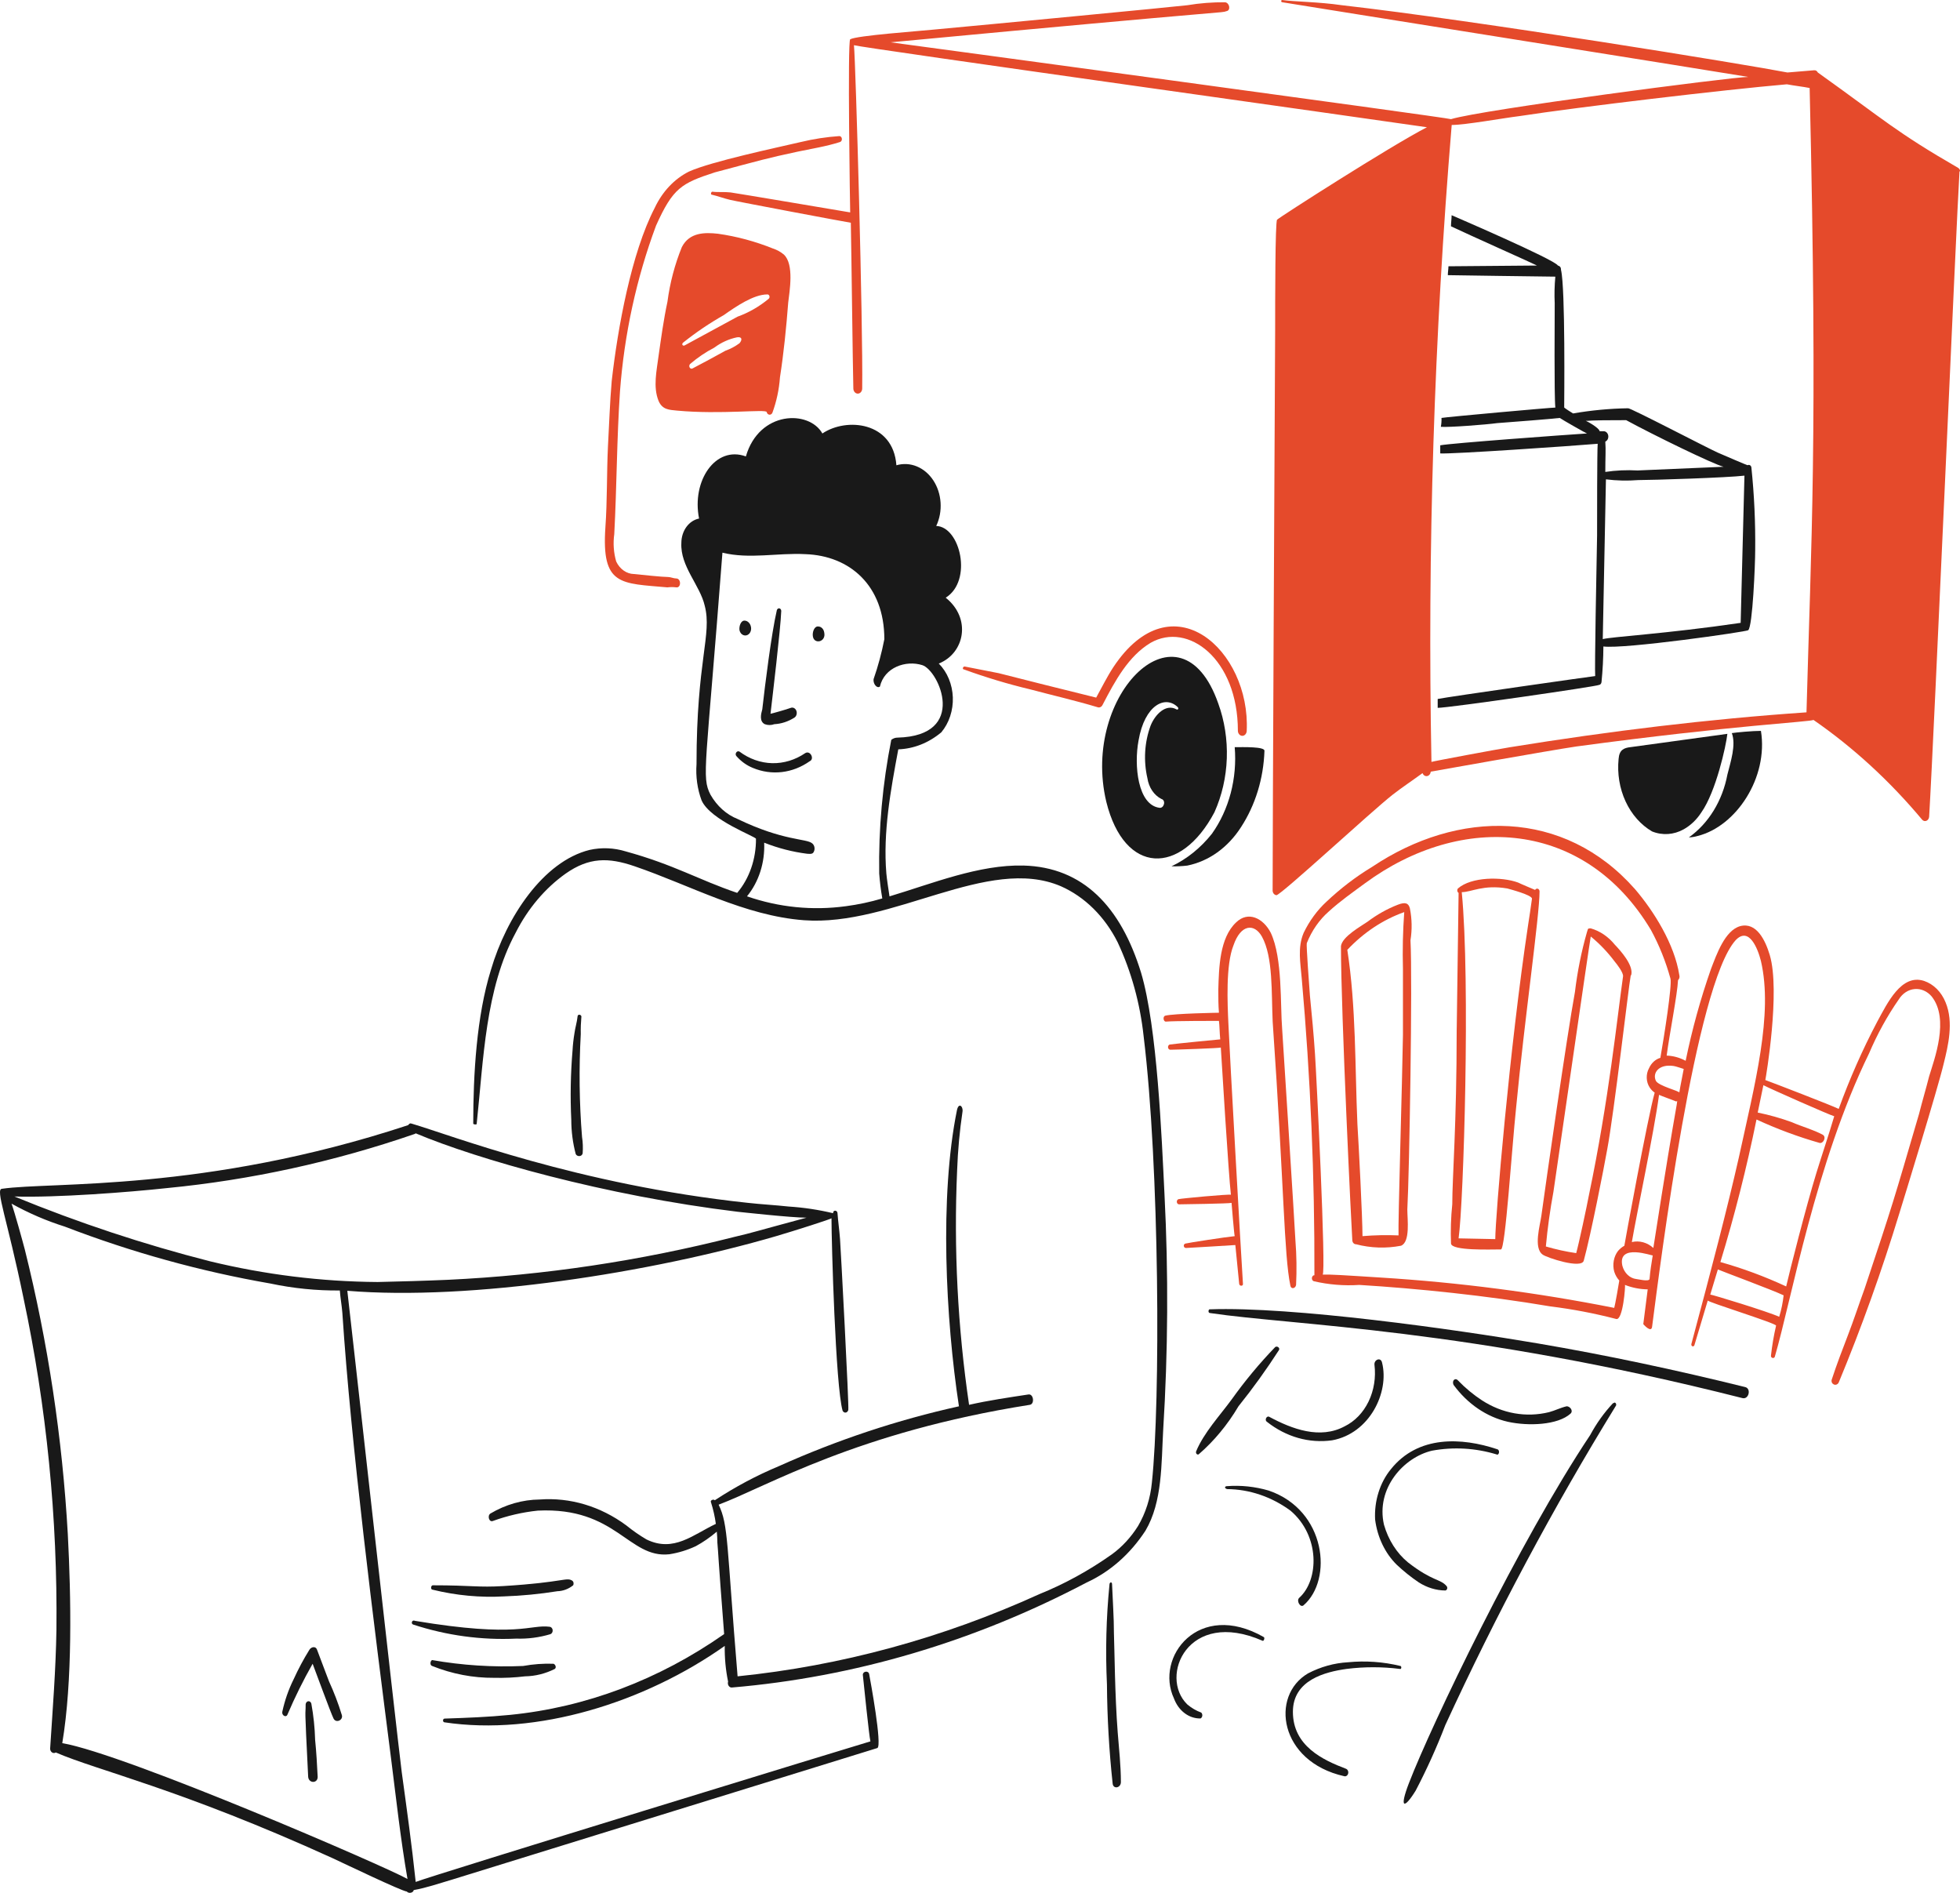 <svg width="87" height="84" viewBox="0 0 87 84" fill="none" xmlns="http://www.w3.org/2000/svg">
<path d="M19.21 70.549C20.252 70.804 21.318 70.904 22.382 70.844C23.171 70.817 23.958 70.74 24.74 70.615C24.991 70.608 25.235 70.517 25.442 70.352C25.458 70.32 25.464 70.283 25.459 70.247C25.454 70.211 25.438 70.178 25.414 70.155C25.139 69.972 25.081 70.216 22.354 70.385C21.22 70.455 20.959 70.352 19.21 70.352C19.125 70.352 19.098 70.549 19.21 70.549Z" fill="#191919"/>
<path d="M18.339 72.094C19.827 72.581 21.371 72.791 22.915 72.718C23.425 72.735 23.936 72.669 24.431 72.521C24.462 72.51 24.49 72.486 24.508 72.454C24.527 72.421 24.535 72.382 24.532 72.344C24.529 72.305 24.514 72.269 24.49 72.241C24.467 72.214 24.436 72.197 24.403 72.193C23.52 72.077 23.025 72.699 18.423 71.93C18.283 71.862 18.227 72.058 18.339 72.094Z" fill="#191919"/>
<path d="M19.182 73.932C20.067 74.287 20.997 74.465 21.933 74.458C22.391 74.469 22.85 74.447 23.306 74.392C23.76 74.385 24.209 74.273 24.626 74.064C24.71 73.998 24.654 73.867 24.57 73.834C24.119 73.818 23.668 73.851 23.222 73.932C21.871 73.992 20.517 73.904 19.18 73.67C19.097 73.703 19.07 73.9 19.182 73.932Z" fill="#191919"/>
<path d="M49.247 70.32C49.102 71.791 49.065 73.274 49.135 74.752C49.146 76.223 49.23 77.692 49.388 79.151C49.415 79.414 49.754 79.348 49.754 79.085C49.754 78.364 49.67 77.608 49.613 76.886C49.484 75.221 49.473 73.212 49.445 72.487C49.445 71.765 49.389 71.01 49.361 70.287C49.346 70.177 49.247 70.221 49.247 70.32Z" fill="#191919"/>
<path d="M14.606 74.62C14.437 74.161 14.239 73.668 14.072 73.209C14.017 73.045 13.82 73.077 13.736 73.209C13.476 73.627 13.241 74.066 13.034 74.522C12.809 74.974 12.639 75.461 12.53 75.968C12.502 76.132 12.698 76.231 12.755 76.099C13.089 75.318 13.464 74.561 13.877 73.834C13.984 74.109 14.675 76.001 14.804 76.263C14.916 76.493 15.253 76.329 15.17 76.099C15.014 75.59 14.825 75.096 14.606 74.62Z" fill="#191919"/>
<path d="M13.82 75.605C13.811 75.571 13.793 75.541 13.768 75.521C13.742 75.502 13.712 75.493 13.682 75.497C13.652 75.501 13.624 75.517 13.603 75.543C13.582 75.568 13.569 75.602 13.567 75.637C13.567 76.294 13.503 75.338 13.679 78.855C13.708 79.15 14.101 79.15 14.101 78.855C14.073 78.296 14.044 77.771 13.988 77.213C13.973 76.672 13.917 76.134 13.82 75.605Z" fill="#191919"/>
<path d="M38.58 74.291C38.548 74.13 38.299 74.16 38.299 74.324C38.327 74.587 38.58 77.082 38.636 77.278C38.384 77.345 19.098 83.254 18.452 83.516C18.283 81.909 18.059 80.299 17.834 78.658C17.61 76.918 15.473 57.708 15.417 57.282C20.912 57.735 28.898 56.478 34.453 54.857C35.239 54.627 36.908 54.095 36.908 54.063C36.908 55.134 37.087 61.503 37.401 62.604C37.414 62.632 37.434 62.655 37.458 62.669C37.482 62.684 37.51 62.69 37.537 62.687C37.564 62.684 37.589 62.671 37.61 62.65C37.631 62.63 37.646 62.602 37.654 62.572C37.693 62.431 37.312 55.282 37.287 54.987C37.259 54.594 37.203 54.232 37.175 53.839C37.175 53.708 36.978 53.675 36.978 53.839C36.33 53.685 35.674 53.586 35.013 53.544C34.396 53.477 33.777 53.445 33.189 53.379C25.657 52.576 19.991 50.367 18.282 49.867C18.198 49.833 18.17 49.867 18.114 49.932C9.07 52.912 2.277 52.436 0.091 52.755C-0.224 52.755 0.324 54.097 1.045 57.614C2.066 62.424 2.557 67.366 2.505 72.322C2.477 74.094 2.337 75.868 2.225 77.607C2.226 77.641 2.235 77.673 2.25 77.702C2.266 77.731 2.287 77.754 2.312 77.771C2.337 77.787 2.366 77.796 2.395 77.796C2.424 77.796 2.452 77.787 2.477 77.771C4.334 78.578 8.005 79.387 14.773 82.466C15.334 82.728 17.805 83.912 18.058 83.943C18.142 84.041 18.338 84.009 18.366 83.877C18.928 83.779 19.489 83.582 20.051 83.418C20.697 83.221 38.944 77.574 38.944 77.574C39.169 77.477 38.631 74.559 38.58 74.291ZM7.418 52.724C11.137 52.363 14.814 51.56 18.394 50.327C18.415 50.324 18.435 50.312 18.45 50.294C21.2 51.45 26.848 53.061 32.739 53.775C32.862 53.787 35.13 54.038 35.799 54.038C33.463 54.666 33.411 54.702 32.598 54.891C28.415 55.955 24.16 56.592 19.882 56.795C18.841 56.84 17.8 56.869 16.759 56.893C14.261 56.875 11.772 56.567 9.327 55.975C6.384 55.225 3.483 54.264 0.641 53.098C2.505 53.155 5.706 52.91 7.418 52.724ZM2.764 77.357C3.225 74.607 3.156 70.873 3.01 68.087C2.768 63.806 2.128 59.569 1.101 55.45C0.999 55.062 0.649 53.79 0.512 53.415C1.27 53.836 2.059 54.177 2.87 54.432C5.845 55.576 8.899 56.421 11.997 56.959C13.015 57.175 14.049 57.279 15.084 57.269C15.111 57.63 15.169 57.912 15.197 58.272C15.584 64.153 16.599 72.094 17.358 78.035C17.583 79.808 17.78 81.613 18.088 83.386C17.21 82.873 5.564 77.836 2.766 77.357L2.764 77.357Z" fill="#191919"/>
<path d="M25.638 45.104C25.61 45.367 25.526 45.629 25.498 45.859C25.456 46.109 25.428 46.361 25.414 46.614C25.328 47.64 25.309 48.671 25.358 49.7C25.359 50.212 25.425 50.721 25.554 51.21C25.61 51.342 25.835 51.342 25.863 51.177C25.882 50.936 25.872 50.693 25.835 50.455C25.713 48.938 25.695 47.412 25.779 45.892C25.774 45.629 25.784 45.366 25.807 45.104C25.78 45.007 25.638 45.007 25.638 45.104Z" fill="#191919"/>
<path d="M53.712 58.27C57.446 58.826 65.087 58.939 77.348 62.046C77.629 62.111 77.742 61.617 77.461 61.554C74.401 60.798 71.341 60.142 68.253 59.617C64.594 58.994 57.355 57.97 53.683 58.106C53.626 58.139 53.626 58.27 53.712 58.27Z" fill="#191919"/>
<path d="M56.602 59.781C55.908 60.5 55.26 61.279 54.665 62.112C54.162 62.801 53.429 63.589 53.093 64.41C53.087 64.429 53.085 64.449 53.089 64.468C53.092 64.487 53.1 64.505 53.112 64.519C53.124 64.533 53.139 64.543 53.156 64.547C53.172 64.551 53.19 64.549 53.206 64.541C53.891 63.948 54.488 63.227 54.974 62.407C55.611 61.614 56.211 60.781 56.771 59.912C56.826 59.814 56.688 59.715 56.602 59.781Z" fill="#191919"/>
<path d="M71.593 62.275C71.204 62.691 70.864 63.166 70.583 63.687C67.439 68.399 63.539 76.539 62.539 79.132C62.108 80.251 62.315 80.31 62.838 79.465C63.328 78.529 63.768 77.557 64.154 76.556C66.415 71.641 68.946 66.904 71.733 62.373C71.738 62.361 71.74 62.347 71.74 62.333C71.739 62.319 71.737 62.305 71.731 62.293C71.726 62.28 71.718 62.269 71.709 62.261C71.7 62.252 71.689 62.246 71.677 62.242C71.649 62.241 71.621 62.275 71.593 62.275Z" fill="#191919"/>
<path d="M56.237 63.097C57.086 63.769 58.112 64.06 59.129 63.918C60.797 63.614 61.677 61.785 61.347 60.471C61.29 60.209 60.98 60.34 61.01 60.57C61.078 61.131 60.986 61.703 60.748 62.196C60.509 62.689 60.137 63.075 59.69 63.295C58.596 63.884 57.36 63.426 56.322 62.866C56.209 62.834 56.126 63.031 56.237 63.097Z" fill="#191919"/>
<path d="M66.456 64.313C64.883 63.787 62.947 63.689 61.739 65.199C61.497 65.494 61.309 65.845 61.189 66.23C61.068 66.614 61.017 67.023 61.038 67.432C61.137 68.213 61.477 68.924 61.992 69.434C62.302 69.726 62.63 69.99 62.975 70.222C63.337 70.454 63.742 70.578 64.154 70.583C64.172 70.581 64.19 70.572 64.204 70.558C64.219 70.544 64.23 70.526 64.236 70.505C64.241 70.485 64.242 70.463 64.238 70.441C64.233 70.42 64.223 70.401 64.21 70.386C63.93 70.059 63.592 70.187 62.497 69.335C61.998 68.925 61.624 68.338 61.431 67.662C61.065 66.055 62.301 64.674 63.564 64.378C64.518 64.203 65.493 64.259 66.427 64.543C66.54 64.608 66.596 64.346 66.456 64.313Z" fill="#191919"/>
<path d="M54.469 66.083C55.462 66.091 56.434 66.42 57.276 67.035C58.593 68.144 58.558 70.111 57.669 70.909C57.528 71.041 57.725 71.369 57.865 71.237C59.175 70.103 58.866 67.024 56.321 66.15C55.707 65.97 55.072 65.903 54.441 65.954C54.347 65.973 54.356 66.05 54.469 66.083Z" fill="#191919"/>
<path d="M56.097 72.65C53.202 70.997 51.249 73.537 52.11 75.375C52.209 75.643 52.374 75.87 52.584 76.028C52.794 76.186 53.04 76.267 53.289 76.261C53.31 76.251 53.328 76.234 53.342 76.212C53.355 76.191 53.364 76.166 53.367 76.139C53.37 76.113 53.367 76.086 53.358 76.061C53.35 76.037 53.336 76.015 53.318 75.999C53.096 75.919 52.888 75.797 52.7 75.638C51.435 74.406 52.722 71.359 56.043 72.814C56.097 72.844 56.153 72.684 56.097 72.65Z" fill="#191919"/>
<path d="M62.161 73.932C61.395 73.746 60.61 73.691 59.831 73.768C59.221 73.802 58.621 73.969 58.062 74.26C56.365 75.253 56.78 78.175 59.663 78.823C59.7 78.835 59.739 78.829 59.772 78.807C59.806 78.786 59.83 78.749 59.841 78.707C59.852 78.664 59.848 78.618 59.831 78.579C59.813 78.539 59.783 78.509 59.747 78.495C58.708 78.101 57.389 77.478 57.389 75.967C57.389 74.555 58.821 74.195 59.775 74.063C60.559 73.964 61.349 73.964 62.133 74.063C62.217 74.096 62.217 73.932 62.161 73.932Z" fill="#191919"/>
<path d="M64.518 61.455C65.141 62.305 65.992 62.883 66.932 63.096C67.848 63.297 69.146 63.243 69.711 62.735C69.852 62.604 69.683 62.407 69.543 62.407C69.262 62.472 69.009 62.604 68.757 62.669C67.743 62.917 66.687 62.731 65.781 62.144C65.399 61.895 65.041 61.597 64.714 61.258C64.602 61.127 64.434 61.258 64.518 61.455Z" fill="#191919"/>
<path d="M68.224 11.784C68.083 11.784 64.322 11.817 64.293 11.817C64.293 11.948 64.266 12.079 64.266 12.211C64.322 12.211 68.616 12.277 69.038 12.277C69.001 12.669 68.991 13.064 69.01 13.458C69.01 13.984 68.982 17.562 69.038 18.087C68.841 18.087 64.207 18.504 63.985 18.547C63.99 18.679 63.98 18.811 63.956 18.941C64.293 18.974 65.978 18.843 66.455 18.777C66.933 18.744 69.01 18.58 69.234 18.547C69.319 18.612 70.413 19.236 70.442 19.236C69.431 19.302 64.434 19.665 63.929 19.762V20.122C64.462 20.156 69.74 19.794 70.918 19.694C70.891 19.989 70.891 23.075 70.891 23.764C70.863 25.143 70.778 29.708 70.807 30.002C70.75 30.002 64.293 30.921 63.816 31.019V31.413C64.32 31.413 70.891 30.461 70.975 30.396C71.004 30.394 71.031 30.379 71.052 30.355C71.073 30.331 71.085 30.299 71.088 30.265C71.14 29.742 71.168 29.216 71.171 28.689C72.087 28.815 77.541 28.035 77.6 27.967C77.796 27.803 77.909 25.045 77.909 24.422C77.923 23.193 77.867 21.964 77.74 20.744C77.737 20.723 77.73 20.703 77.719 20.686C77.708 20.669 77.694 20.655 77.677 20.646C77.661 20.636 77.643 20.631 77.625 20.631C77.606 20.631 77.588 20.636 77.572 20.646C77.544 20.646 76.477 20.186 76.252 20.088C75.803 19.891 72.35 18.085 72.266 18.118C71.449 18.131 70.633 18.208 69.824 18.348C69.768 18.315 69.458 18.118 69.431 18.085C69.431 17.857 69.487 12.784 69.29 11.98C69.29 11.882 69.263 11.816 69.15 11.783C69.016 11.522 64.48 9.57 64.434 9.551C64.434 9.715 64.406 9.879 64.406 10.043C65.164 10.405 68.112 11.719 68.224 11.784ZM71.143 28.363C71.143 28.309 71.284 21.272 71.284 21.272C71.759 21.332 72.238 21.343 72.715 21.305C73.348 21.305 76.687 21.198 77.432 21.108C77.429 21.161 77.264 27.587 77.264 27.641C73.934 28.13 71.537 28.255 71.143 28.363ZM72.182 18.646C73.38 19.299 76.078 20.614 76.505 20.714C76.459 20.714 72.734 20.874 72.687 20.878C72.209 20.851 71.73 20.872 71.256 20.943C71.256 20.253 71.284 19.991 71.256 19.598C71.299 19.579 71.337 19.544 71.361 19.497C71.385 19.45 71.394 19.395 71.388 19.341C71.381 19.287 71.359 19.237 71.324 19.2C71.29 19.163 71.246 19.141 71.199 19.138H71.003C71.003 19.001 70.432 18.678 70.385 18.678C70.654 18.678 70.307 18.646 72.182 18.646Z" fill="#191919"/>
<path d="M49.416 29.612C49.135 30.041 48.912 30.499 48.657 30.958C47.703 30.728 44.84 30.006 44.334 29.875L42.818 29.578C42.734 29.578 42.706 29.709 42.79 29.709C43.759 30.062 44.743 30.358 45.738 30.595C46.721 30.857 47.731 31.088 48.714 31.383C48.756 31.4 48.801 31.399 48.842 31.381C48.883 31.363 48.917 31.329 48.939 31.284C49.501 30.201 50.09 29.118 51.073 28.527C52.731 27.581 54.947 29.236 54.947 32.436C54.949 32.495 54.971 32.551 55.008 32.591C55.044 32.632 55.093 32.655 55.143 32.655C55.194 32.655 55.242 32.632 55.279 32.591C55.315 32.551 55.337 32.495 55.339 32.436C55.512 28.863 52.02 25.673 49.416 29.612Z" fill="#E54A2B"/>
<path d="M56.912 45.666C56.824 44.595 56.936 42.524 56.408 41.398C56.072 40.741 55.398 40.413 54.864 40.938C54.134 41.628 54.106 42.941 54.078 43.926C54.078 44.254 54.078 44.615 54.106 44.943C54.078 44.943 52.113 44.976 51.72 45.074C51.607 45.108 51.636 45.337 51.748 45.337C52.114 45.304 53.91 45.304 54.106 45.304C54.134 45.501 54.134 45.829 54.163 46.125C54.134 46.125 52.113 46.322 51.916 46.355C51.894 46.363 51.874 46.381 51.861 46.404C51.849 46.428 51.843 46.456 51.847 46.484C51.85 46.512 51.862 46.537 51.88 46.556C51.898 46.574 51.921 46.585 51.945 46.585C52.141 46.585 54.163 46.519 54.189 46.486C54.217 46.95 54.538 52.197 54.637 53.02C54.554 52.987 52.42 53.183 52.308 53.217C52.285 53.225 52.265 53.242 52.252 53.266C52.239 53.289 52.233 53.318 52.237 53.346C52.24 53.374 52.252 53.399 52.27 53.418C52.289 53.436 52.312 53.446 52.336 53.446C52.448 53.446 54.58 53.414 54.666 53.381C54.669 53.434 54.782 54.802 54.806 54.858C54.44 54.891 52.729 55.154 52.617 55.187C52.505 55.22 52.532 55.383 52.645 55.383C52.729 55.383 54.834 55.252 54.834 55.252C54.891 55.81 54.947 56.401 55.003 56.959C55.003 57.091 55.199 57.091 55.171 56.959C55.087 55.679 54.581 46.716 54.526 45.436C54.485 44.54 54.403 42.824 54.75 41.956C55.071 41.014 55.672 40.963 56.013 41.562C56.515 42.469 56.432 44.057 56.491 45.337C57.008 52.804 56.989 55.645 57.277 57.057C57.305 57.221 57.501 57.188 57.53 57.024C57.562 56.367 57.553 55.709 57.501 55.054C57.478 54.504 56.916 45.721 56.912 45.666Z" fill="#E54A2B"/>
<path d="M86.36 44.483C86.268 44.254 86.135 44.05 85.971 43.886C85.806 43.722 85.613 43.601 85.405 43.531C84.395 43.203 83.777 44.516 83.328 45.337C82.674 46.576 82.102 47.871 81.616 49.211C81.363 49.079 78.639 48.029 78.359 47.93C78.387 47.799 79.033 43.991 78.556 42.382C78.359 41.725 77.966 40.905 77.236 41.102C76.563 41.299 76.198 42.349 75.945 43.006C75.482 44.327 75.107 45.688 74.822 47.076C74.558 46.934 74.271 46.855 73.98 46.845C74.092 45.959 74.457 44.121 74.484 43.497C74.513 43.471 74.534 43.434 74.544 43.393C74.554 43.352 74.553 43.308 74.54 43.267C74.327 41.9 73.418 40.446 72.575 39.459C69.421 35.882 64.72 35.912 60.899 38.474C60.182 38.907 59.505 39.424 58.877 40.017C58.467 40.396 58.124 40.864 57.867 41.396C57.586 42.053 57.726 42.742 57.782 43.431C58.17 47.804 58.357 52.199 58.344 56.595H58.316C58.292 56.604 58.27 56.621 58.255 56.645C58.24 56.668 58.232 56.697 58.232 56.727C58.232 56.756 58.24 56.785 58.255 56.809C58.27 56.832 58.292 56.85 58.316 56.858C58.981 57.012 59.66 57.067 60.337 57.022C62.892 57.179 65.979 57.493 68.815 57.975C69.796 58.096 70.771 58.282 71.734 58.532C72.043 58.631 72.156 57.022 72.128 57.022C72.454 57.149 72.795 57.215 73.138 57.219C73.082 57.647 72.942 58.762 72.942 58.762C72.942 58.762 73.308 59.191 73.335 58.861C73.706 56.009 75.256 43.706 77.04 41.725C77.63 41.101 78.023 42.086 78.163 42.644C78.715 45.009 77.892 48.111 77.181 51.377C76.669 53.634 75.995 56.211 75.075 59.65C75.071 59.671 75.075 59.694 75.085 59.712C75.096 59.731 75.112 59.744 75.131 59.748C75.149 59.752 75.168 59.748 75.184 59.735C75.2 59.723 75.211 59.704 75.215 59.682L75.804 57.713C75.776 57.778 78.864 58.73 78.836 58.829C78.736 59.26 78.661 59.699 78.611 60.142C78.583 60.273 78.752 60.306 78.78 60.208C79.517 57.696 80.588 51.608 82.963 46.748C83.326 45.895 83.768 45.091 84.282 44.352C84.364 44.22 84.469 44.111 84.591 44.031C84.712 43.952 84.847 43.904 84.986 43.892C85.125 43.879 85.264 43.902 85.395 43.959C85.525 44.015 85.644 44.104 85.742 44.22C86.544 45.224 85.855 47.02 85.63 47.765C85.489 48.323 85.321 48.881 85.18 49.44C84.05 53.301 84.036 53.384 82.766 57.187C82.514 57.877 82.289 58.566 82.037 59.222C81.784 59.878 81.533 60.535 81.306 61.225C81.25 61.422 81.503 61.553 81.615 61.356C82.63 58.909 83.529 56.4 84.31 53.838C84.508 53.196 86.015 48.31 86.275 47.207C86.47 46.42 86.729 45.366 86.36 44.483ZM61.289 56.695C61.243 56.695 59.335 56.564 59.016 56.564H58.707C58.875 56.564 58.426 47.568 58.37 46.781C58.314 45.928 58.23 45.041 58.145 44.188C58.117 43.826 57.977 41.923 58.005 41.857C58.227 41.298 58.565 40.813 58.987 40.445C59.491 39.986 60.054 39.592 60.59 39.197C64.888 36.038 70.35 36.377 73.279 41.266C73.647 41.941 73.94 42.669 74.149 43.433C74.221 43.749 73.868 45.993 73.7 46.945C73.593 46.975 73.492 47.032 73.406 47.111C73.319 47.191 73.247 47.291 73.196 47.405C73.125 47.533 73.09 47.684 73.095 47.837C73.1 47.99 73.145 48.137 73.225 48.259C73.285 48.352 73.362 48.43 73.448 48.488C73.14 49.572 72.101 55.251 72.101 55.284C71.997 55.341 71.902 55.419 71.821 55.514C71.726 55.637 71.661 55.786 71.632 55.947C71.602 56.108 71.609 56.276 71.652 56.433C71.7 56.583 71.777 56.718 71.877 56.827C71.877 56.86 71.68 57.976 71.652 58.041C68.223 57.361 64.763 56.911 61.289 56.695ZM73.22 56.761C73.192 56.892 72.687 56.761 72.631 56.761C72.49 56.744 72.356 56.68 72.246 56.575C72.136 56.47 72.055 56.33 72.013 56.172C71.788 55.155 73.361 55.744 73.361 55.712C73.304 56.072 73.248 56.4 73.22 56.761ZM73.388 55.382C73.255 55.261 73.1 55.175 72.936 55.13C72.771 55.085 72.6 55.081 72.434 55.12C72.659 53.806 73.417 50.261 73.641 48.587C73.698 48.62 74.427 48.882 74.399 48.882C74.51 48.882 74.511 48.162 73.388 55.382ZM74.54 48.488C74.568 48.422 73.613 48.193 73.501 47.964C73.341 47.636 73.61 47.207 74.287 47.306C74.343 47.306 74.736 47.438 74.736 47.438C74.68 47.766 74.596 48.127 74.54 48.488ZM78.975 58.436C78.471 58.205 75.999 57.45 75.915 57.45C76.027 57.089 76.14 56.695 76.252 56.335C76.477 56.433 78.694 57.254 79.171 57.484C79.136 57.808 79.07 58.128 78.975 58.436ZM80.631 52.034C80.164 53.552 79.441 56.411 79.284 57.089C78.334 56.648 77.358 56.286 76.364 56.007C76.997 53.934 77.532 51.822 77.967 49.681C78.88 50.102 79.816 50.45 80.77 50.721C80.938 50.754 81.079 50.458 80.91 50.359C80.489 50.13 79.984 49.998 79.536 49.801C79.04 49.62 78.533 49.477 78.021 49.373C78.105 48.979 78.189 48.552 78.273 48.158C78.578 48.319 81.228 49.488 81.417 49.537C81.165 50.392 80.884 51.213 80.631 52.034Z" fill="#E54A2B"/>
<path d="M62.582 40.313C62.525 40.083 62.385 40.018 62.048 40.149C61.574 40.333 61.121 40.587 60.701 40.904C60.42 41.101 59.578 41.56 59.522 41.987C59.522 44.946 59.997 54.688 60.025 55.021C60.024 55.047 60.028 55.073 60.036 55.097C60.044 55.122 60.057 55.144 60.073 55.163C60.089 55.181 60.108 55.196 60.129 55.205C60.149 55.215 60.172 55.219 60.194 55.218C60.849 55.388 61.525 55.41 62.187 55.283C62.608 55.119 62.468 54.101 62.468 53.677C62.559 52.07 62.702 43.479 62.608 41.727C62.684 41.259 62.675 40.777 62.582 40.313ZM62.274 43.005V45.927C62.246 47.864 62.05 54.331 62.078 54.824C61.544 54.802 61.011 54.813 60.478 54.857C60.478 54.069 60.309 50.753 60.253 49.899C60.141 47.339 60.197 44.68 59.804 42.152C60.53 41.382 61.393 40.81 62.331 40.477C62.27 41.318 62.251 42.162 62.274 43.005Z" fill="#E54A2B"/>
<path d="M68.14 39.493C68.14 39.493 67.439 39.198 67.383 39.165C66.653 38.898 65.308 38.908 64.715 39.428C64.704 39.442 64.695 39.459 64.69 39.477C64.685 39.496 64.684 39.515 64.687 39.535C64.69 39.554 64.696 39.572 64.706 39.587C64.716 39.603 64.729 39.616 64.744 39.625C64.621 48.593 64.674 44.737 64.659 45.729C64.659 49.892 64.463 52.242 64.463 53.444C64.403 54.022 64.384 54.604 64.407 55.185C64.435 55.513 66.147 55.447 66.624 55.447C66.821 55.447 67.101 51.015 67.298 49.144C67.669 45.242 68.337 40.645 68.337 39.558C68.337 39.531 68.329 39.505 68.315 39.484C68.301 39.463 68.282 39.447 68.26 39.44C68.237 39.433 68.214 39.434 68.192 39.444C68.171 39.453 68.153 39.471 68.14 39.493ZM67.831 41.036C67.007 46.502 66.372 54.049 66.372 54.989C66.259 54.989 64.828 54.956 64.744 54.956C64.968 53.381 65.268 43.526 64.884 39.592C65.316 39.592 65.832 39.248 66.905 39.428C67.018 39.461 68.028 39.723 68 39.888C67.944 40.314 67.886 40.674 67.831 41.036Z" fill="#E54A2B"/>
<path d="M72.378 43.333C72.378 43.3 72.378 43.3 72.407 43.267C72.519 42.839 71.929 42.184 71.677 41.922C71.388 41.566 71.017 41.315 70.61 41.199C70.442 41.199 70.498 41.232 70.442 41.363C70.195 42.229 70.016 43.119 69.908 44.022C69.55 45.977 68.612 52.534 68.42 53.937C68.364 54.365 68.054 55.383 68.477 55.677C68.645 55.808 70.217 56.333 70.301 55.939C70.616 54.788 71.189 51.861 71.34 51.013C71.648 49.374 72.294 43.76 72.378 43.333ZM70.526 53.05C70.442 53.51 70.076 55.217 69.964 55.611C69.51 55.545 69.061 55.446 68.617 55.316C68.692 54.5 68.805 53.689 68.954 52.886C69.094 51.967 70.526 42.02 70.61 41.56C71.003 41.88 71.361 42.255 71.677 42.677C71.761 42.775 72.07 43.169 72.043 43.333C71.782 45.159 71.419 48.787 70.526 53.05Z" fill="#E54A2B"/>
<path d="M34.79 11.293C34.645 11.174 34.483 11.085 34.313 11.03C33.52 10.711 32.702 10.491 31.87 10.373C31.28 10.308 30.606 10.308 30.267 10.962C29.953 11.732 29.737 12.551 29.626 13.394C29.457 14.182 29.345 15.001 29.233 15.79C29.149 16.447 28.98 17.169 29.233 17.793C29.402 18.187 29.71 18.187 30.047 18.221C31.995 18.404 34.031 18.144 34.031 18.287C34.038 18.318 34.054 18.345 34.074 18.366C34.095 18.386 34.121 18.399 34.148 18.403C34.175 18.406 34.202 18.4 34.227 18.386C34.251 18.371 34.271 18.348 34.284 18.32C34.468 17.819 34.582 17.287 34.621 16.744C34.789 15.661 34.901 14.544 34.987 13.428C35.043 12.934 35.263 11.725 34.79 11.293ZM34.06 13.066C34.08 13.064 34.1 13.07 34.117 13.084C34.134 13.097 34.147 13.116 34.153 13.139C34.159 13.161 34.159 13.185 34.153 13.208C34.146 13.23 34.133 13.249 34.116 13.262C33.697 13.609 33.233 13.875 32.742 14.051L30.383 15.332C30.298 15.365 30.242 15.267 30.327 15.201C30.899 14.745 31.5 14.339 32.123 13.986C32.676 13.597 33.45 13.066 34.06 13.066ZM32.824 15.232C32.632 15.374 32.424 15.485 32.206 15.561C31.729 15.823 31.252 16.086 30.746 16.348C30.724 16.362 30.698 16.366 30.673 16.359C30.649 16.352 30.627 16.334 30.613 16.31C30.599 16.285 30.593 16.255 30.597 16.226C30.601 16.197 30.614 16.17 30.634 16.151C30.967 15.867 31.324 15.625 31.701 15.43C32.009 15.201 32.352 15.044 32.711 14.97C32.939 14.932 32.959 15.076 32.825 15.232H32.824Z" fill="#E54A2B"/>
<path d="M86.921 7.452C84.142 5.845 83.705 5.373 80.689 3.217C80.672 3.183 80.647 3.156 80.618 3.138C80.588 3.121 80.554 3.114 80.52 3.119L79.341 3.217C77.585 2.875 65.582 0.915 59.55 0.23C58.54 0.082 57.43 0.076 56.911 0C56.9 0 56.889 0.005 56.882 0.014C56.874 0.024 56.869 0.036 56.869 0.049C56.869 0.062 56.874 0.075 56.882 0.084C56.889 0.093 56.9 0.099 56.911 0.099C57.696 0.232 76.871 3.284 77.601 3.414C76.891 3.414 65.768 4.867 64.407 5.288C64.362 5.234 39.596 1.883 39.529 1.878C55.454 0.379 54.091 0.593 54.441 0.495C54.638 0.462 54.582 0.134 54.385 0.101C53.822 0.096 53.259 0.139 52.701 0.232C52.167 0.298 43.577 1.119 41.415 1.316C40.798 1.381 38.019 1.578 37.738 1.744C37.614 1.816 37.733 9.348 37.738 9.426C37.541 9.393 32.685 8.573 32.432 8.54C32.151 8.507 31.871 8.54 31.618 8.507C31.562 8.507 31.534 8.638 31.59 8.638C31.871 8.704 32.123 8.802 32.404 8.868C32.657 8.934 37.541 9.853 37.766 9.885C37.794 11.231 37.85 16.123 37.878 17.239C37.878 17.3 37.899 17.358 37.936 17.401C37.973 17.444 38.023 17.468 38.075 17.468C38.127 17.468 38.177 17.444 38.214 17.401C38.251 17.358 38.271 17.3 38.271 17.239C38.311 14.445 37.982 2.755 37.905 2.006C38.169 2.109 61.56 5.38 63.339 5.647C61.739 6.468 56.77 9.653 56.686 9.751C56.602 9.85 56.601 13.362 56.601 14.678C56.573 19.997 56.489 36.575 56.489 39.53C56.492 39.581 56.511 39.629 56.542 39.665C56.573 39.701 56.614 39.723 56.658 39.727C56.854 39.727 60.897 35.984 61.823 35.262C62.244 34.934 62.693 34.639 63.142 34.31C63.16 34.355 63.189 34.392 63.226 34.416C63.263 34.439 63.306 34.448 63.347 34.44C63.389 34.433 63.427 34.41 63.456 34.374C63.485 34.339 63.504 34.293 63.509 34.244C63.509 34.244 68.843 33.292 69.965 33.128C77.035 32.174 80.417 32.034 80.493 31.947C82.262 33.169 83.885 34.66 85.321 36.378C85.346 36.406 85.377 36.425 85.41 36.433C85.444 36.441 85.478 36.438 85.51 36.425C85.543 36.411 85.571 36.387 85.592 36.356C85.613 36.325 85.626 36.287 85.63 36.247C85.854 32.537 86.837 9.852 86.977 7.62C87.033 7.583 86.978 7.485 86.921 7.452ZM67.048 33.156C66.431 33.256 63.623 33.78 63.539 33.812C63.356 24.378 63.656 14.939 64.438 5.546C65.042 5.546 66.725 5.24 67.441 5.153C70.047 4.751 76.53 3.982 79.316 3.741C79.652 3.806 79.99 3.839 80.326 3.905C80.695 19.538 80.388 24.053 80.186 31.612C75.832 31.91 71.427 32.447 67.046 33.157L67.048 33.156Z" fill="#E54A2B"/>
<path d="M27.52 17.367C27.71 14.831 28.251 12.347 29.12 10.013C29.87 8.345 30.242 8.133 31.73 7.649C33.763 7.109 34.02 7.026 35.407 6.73C36.025 6.599 36.671 6.5 37.288 6.302C37.314 6.293 37.337 6.273 37.352 6.247C37.366 6.22 37.373 6.188 37.369 6.157C37.366 6.125 37.353 6.096 37.333 6.074C37.313 6.053 37.287 6.04 37.26 6.039C36.685 6.078 36.112 6.166 35.548 6.302C34.501 6.547 31.567 7.166 30.579 7.615C29.934 7.938 29.401 8.503 29.063 9.222C28.023 11.225 27.419 14.559 27.153 16.906C27.069 17.858 27.041 18.843 26.985 19.828C26.929 21.01 26.957 22.224 26.872 23.406C26.694 26.009 27.553 25.879 29.624 26.066C29.754 26.049 29.886 26.049 30.016 26.066C30.241 26.098 30.241 25.671 30.016 25.671C29.904 25.671 29.764 25.606 29.65 25.606C29.391 25.606 28.488 25.509 28.134 25.474C27.974 25.47 27.817 25.416 27.679 25.318C27.541 25.22 27.428 25.082 27.351 24.917C27.238 24.527 27.209 24.11 27.266 23.703C27.379 21.568 27.377 19.467 27.52 17.367Z" fill="#E54A2B"/>
<path d="M74.737 36.802C75.047 36.628 75.317 36.369 75.523 36.047C76.169 35.128 76.618 33.092 76.674 32.566C76.449 32.6 73.558 32.995 72.379 33.156C72.07 33.188 71.875 33.287 71.846 33.681C71.781 34.331 71.889 34.989 72.155 35.564C72.421 36.14 72.832 36.606 73.333 36.898C73.794 37.083 74.298 37.048 74.737 36.802Z" fill="#191919"/>
<path d="M78.164 32.435C77.798 32.435 77.069 32.501 76.872 32.534C77.069 33.059 76.816 33.814 76.676 34.372C76.567 34.949 76.359 35.493 76.065 35.973C75.77 36.453 75.396 36.857 74.964 37.163C75.096 37.157 75.228 37.135 75.357 37.098C77.067 36.671 78.499 34.504 78.164 32.435Z" fill="#191919"/>
<path d="M53.907 36.045C54.239 35.305 54.426 34.489 54.455 33.654C54.484 32.819 54.355 31.988 54.076 31.219C52.404 26.44 47.962 30.795 49.107 35.585C49.911 38.831 52.41 38.874 53.907 36.045ZM52.223 31.481C51.748 31.213 51.268 31.712 51.072 32.204C50.801 32.94 50.752 33.761 50.931 34.535C50.961 34.736 51.033 34.925 51.141 35.086C51.249 35.246 51.389 35.373 51.549 35.454C51.774 35.52 51.661 35.883 51.465 35.848C50.503 35.723 50.328 33.969 50.538 32.86C50.809 31.281 51.727 30.837 52.279 31.383C52.335 31.45 52.279 31.513 52.223 31.481Z" fill="#191919"/>
<path d="M54.806 33.158C54.863 33.845 54.802 34.538 54.629 35.197C54.455 35.856 54.172 36.469 53.795 36.999C53.294 37.63 52.681 38.123 51.999 38.445C52.233 38.451 52.468 38.44 52.701 38.413C53.654 38.222 54.508 37.611 55.087 36.705C55.722 35.73 56.085 34.549 56.126 33.324C56.154 33.126 55.171 33.158 54.806 33.158Z" fill="#191919"/>
<path d="M33.948 32.138C34.085 32.188 34.233 32.188 34.37 32.138C34.684 32.121 34.992 32.02 35.268 31.842C35.311 31.812 35.343 31.765 35.357 31.709C35.372 31.653 35.368 31.593 35.348 31.54C35.327 31.487 35.29 31.445 35.244 31.421C35.198 31.398 35.147 31.395 35.099 31.414C34.931 31.479 34.229 31.676 34.201 31.676C34.285 30.954 34.65 27.901 34.678 27.113C34.678 27.085 34.669 27.058 34.654 27.037C34.638 27.015 34.616 27.001 34.592 26.997C34.568 26.993 34.544 26.999 34.524 27.015C34.504 27.03 34.489 27.053 34.482 27.08C34.243 28.106 33.954 30.423 33.836 31.479C33.78 31.678 33.694 32.012 33.948 32.138Z" fill="#191919"/>
<path d="M36.334 27.803C36.138 27.771 36.053 28.066 36.081 28.232C36.127 28.61 36.68 28.499 36.585 28.068C36.575 27.997 36.545 27.932 36.499 27.884C36.454 27.836 36.395 27.807 36.334 27.803Z" fill="#191919"/>
<path d="M33.245 28.134C33.285 28.095 33.314 28.043 33.329 27.985C33.344 27.927 33.344 27.864 33.33 27.806C33.315 27.738 33.283 27.676 33.238 27.629C33.193 27.582 33.137 27.552 33.077 27.544C32.88 27.51 32.797 27.806 32.825 27.972C32.836 28.022 32.858 28.067 32.888 28.105C32.918 28.142 32.956 28.17 32.998 28.186C33.039 28.202 33.084 28.206 33.127 28.197C33.17 28.188 33.211 28.166 33.245 28.134Z" fill="#191919"/>
<path d="M35.745 33.42C35.3 33.724 34.792 33.879 34.277 33.868C33.762 33.856 33.26 33.679 32.825 33.355C32.713 33.289 32.6 33.453 32.685 33.552C32.892 33.787 33.141 33.967 33.415 34.077C33.828 34.25 34.269 34.313 34.706 34.262C35.143 34.211 35.565 34.047 35.941 33.782C36.166 33.683 35.969 33.289 35.745 33.42Z" fill="#191919"/>
<path d="M51.69 53.02C51.562 50.423 51.369 45.588 50.651 43.171C49.749 40.234 48.076 38.482 45.431 38.411C43.456 38.361 41.37 39.214 39.483 39.779C39.44 39.504 39.361 38.975 39.343 38.761C39.191 36.934 39.534 35.069 39.873 33.254C40.559 33.23 41.224 32.967 41.782 32.499C41.954 32.295 42.088 32.052 42.176 31.784C42.264 31.517 42.304 31.231 42.294 30.945C42.283 30.658 42.222 30.378 42.115 30.12C42.008 29.862 41.856 29.633 41.67 29.447C42.821 28.988 43.129 27.444 41.978 26.525C43.186 25.77 42.624 23.373 41.557 23.341C41.706 23.025 41.774 22.666 41.75 22.306C41.727 21.947 41.615 21.603 41.427 21.317C41.239 21.031 40.984 20.816 40.693 20.697C40.402 20.578 40.088 20.561 39.789 20.648C39.648 18.711 37.571 18.515 36.504 19.237C35.915 18.186 33.697 18.22 33.108 20.255C31.76 19.762 30.694 21.338 31.03 23.012C30.811 23.055 30.611 23.187 30.467 23.385C30.323 23.584 30.244 23.835 30.244 24.096C30.189 25.132 31.074 25.97 31.283 26.886C31.612 28.168 30.917 29.288 30.917 33.911C30.877 34.46 30.954 35.012 31.141 35.518C31.534 36.404 33.554 37.124 33.556 37.225C33.559 37.669 33.487 38.11 33.344 38.522C33.201 38.934 32.99 39.309 32.722 39.624C30.985 39.035 29.935 38.378 27.773 37.783C27.25 37.623 26.703 37.6 26.173 37.717C24.115 38.224 22.474 40.709 21.793 43.036C21.152 45.093 21.006 47.684 21.006 49.864C21.006 49.897 21.13 49.918 21.158 49.885C21.466 46.993 21.541 43.888 22.888 41.394C23.432 40.32 24.194 39.419 25.106 38.77C26.142 38.043 27.002 38.043 28.166 38.442C30.649 39.291 33.05 40.641 35.689 40.838C39.622 41.129 43.852 37.946 47.087 39.328C48.148 39.796 49.04 40.677 49.613 41.823C50.217 43.116 50.607 44.531 50.764 45.993C51.47 51.776 51.514 62.193 51.13 65.788C51.065 66.484 50.852 67.149 50.513 67.725C50.2 68.222 49.809 68.646 49.361 68.973C48.342 69.695 47.26 70.289 46.133 70.745C41.839 72.698 37.33 73.925 32.74 74.392C32.25 68.501 32.336 67.671 31.898 66.775C34.079 65.952 38.034 63.556 45.71 62.343C45.934 62.31 45.879 61.851 45.654 61.883C44.784 62.015 43.885 62.146 43.015 62.343C42.509 58.906 42.331 55.413 42.485 51.93C42.516 51.058 42.596 50.189 42.724 49.329C42.758 49.09 42.55 48.91 42.476 49.272C41.698 53.094 41.975 58.541 42.565 62.409C39.836 63.013 37.158 63.903 34.565 65.068C33.585 65.477 32.636 65.982 31.729 66.578C31.674 66.513 31.505 66.578 31.561 66.677C31.659 66.984 31.731 67.302 31.775 67.627C30.77 68.098 29.909 68.908 28.698 68.318C28.387 68.135 28.086 67.926 27.8 67.694C26.653 66.846 25.307 66.444 23.953 66.545C23.192 66.553 22.443 66.767 21.765 67.169C21.624 67.268 21.709 67.564 21.877 67.498C22.526 67.263 23.194 67.109 23.87 67.038C27.36 66.868 27.897 69.17 29.709 68.975C30.113 68.912 30.509 68.791 30.888 68.614C31.215 68.436 31.526 68.22 31.817 67.972C31.833 68.132 31.841 68.292 31.842 68.453C31.898 69.099 31.852 68.77 32.143 72.517C29.249 74.544 25.997 75.77 22.635 76.103C21.68 76.198 20.726 76.234 19.744 76.267C19.726 76.265 19.708 76.271 19.694 76.283C19.68 76.295 19.67 76.314 19.666 76.334C19.663 76.354 19.666 76.375 19.675 76.393C19.684 76.411 19.698 76.424 19.715 76.431C23.836 77.053 28.625 75.548 32.17 73.042C32.161 73.575 32.211 74.107 32.318 74.625C32.309 74.656 32.306 74.689 32.31 74.721C32.314 74.753 32.325 74.784 32.342 74.81C32.358 74.836 32.38 74.857 32.406 74.871C32.431 74.885 32.459 74.891 32.487 74.888C37.929 74.427 43.26 72.849 48.235 70.227C49.269 69.755 50.172 68.96 50.845 67.928C51.603 66.648 51.547 64.941 51.631 63.464C51.847 59.988 51.867 56.499 51.69 53.02ZM37.54 40.216C36.069 40.417 34.578 40.268 33.157 39.777C33.416 39.462 33.618 39.088 33.749 38.679C33.881 38.269 33.939 37.833 33.92 37.396C34.539 37.641 35.179 37.806 35.829 37.888C35.913 37.888 36.053 37.921 36.11 37.823C36.129 37.793 36.142 37.758 36.15 37.722C36.157 37.686 36.159 37.648 36.153 37.611C36.148 37.574 36.137 37.539 36.119 37.508C36.102 37.476 36.08 37.449 36.053 37.428C35.796 37.203 34.795 37.335 32.74 36.345C32.247 36.15 31.822 35.769 31.534 35.262C31.13 34.459 31.335 34.152 32.067 24.527C33.274 24.822 34.509 24.527 35.745 24.592C37.71 24.658 39.254 25.971 39.254 28.368C39.136 28.973 38.976 29.566 38.776 30.14C38.749 30.337 38.917 30.569 39.057 30.469C39.254 29.615 40.208 29.287 40.938 29.517C41.669 29.746 42.99 32.651 39.843 32.734C39.743 32.732 39.645 32.767 39.562 32.832C39.175 34.777 38.994 36.77 39.026 38.767C39.054 39.138 39.1 39.506 39.163 39.871C38.63 40.029 38.088 40.144 37.542 40.216H37.54Z" fill="#191919"/>
</svg>
